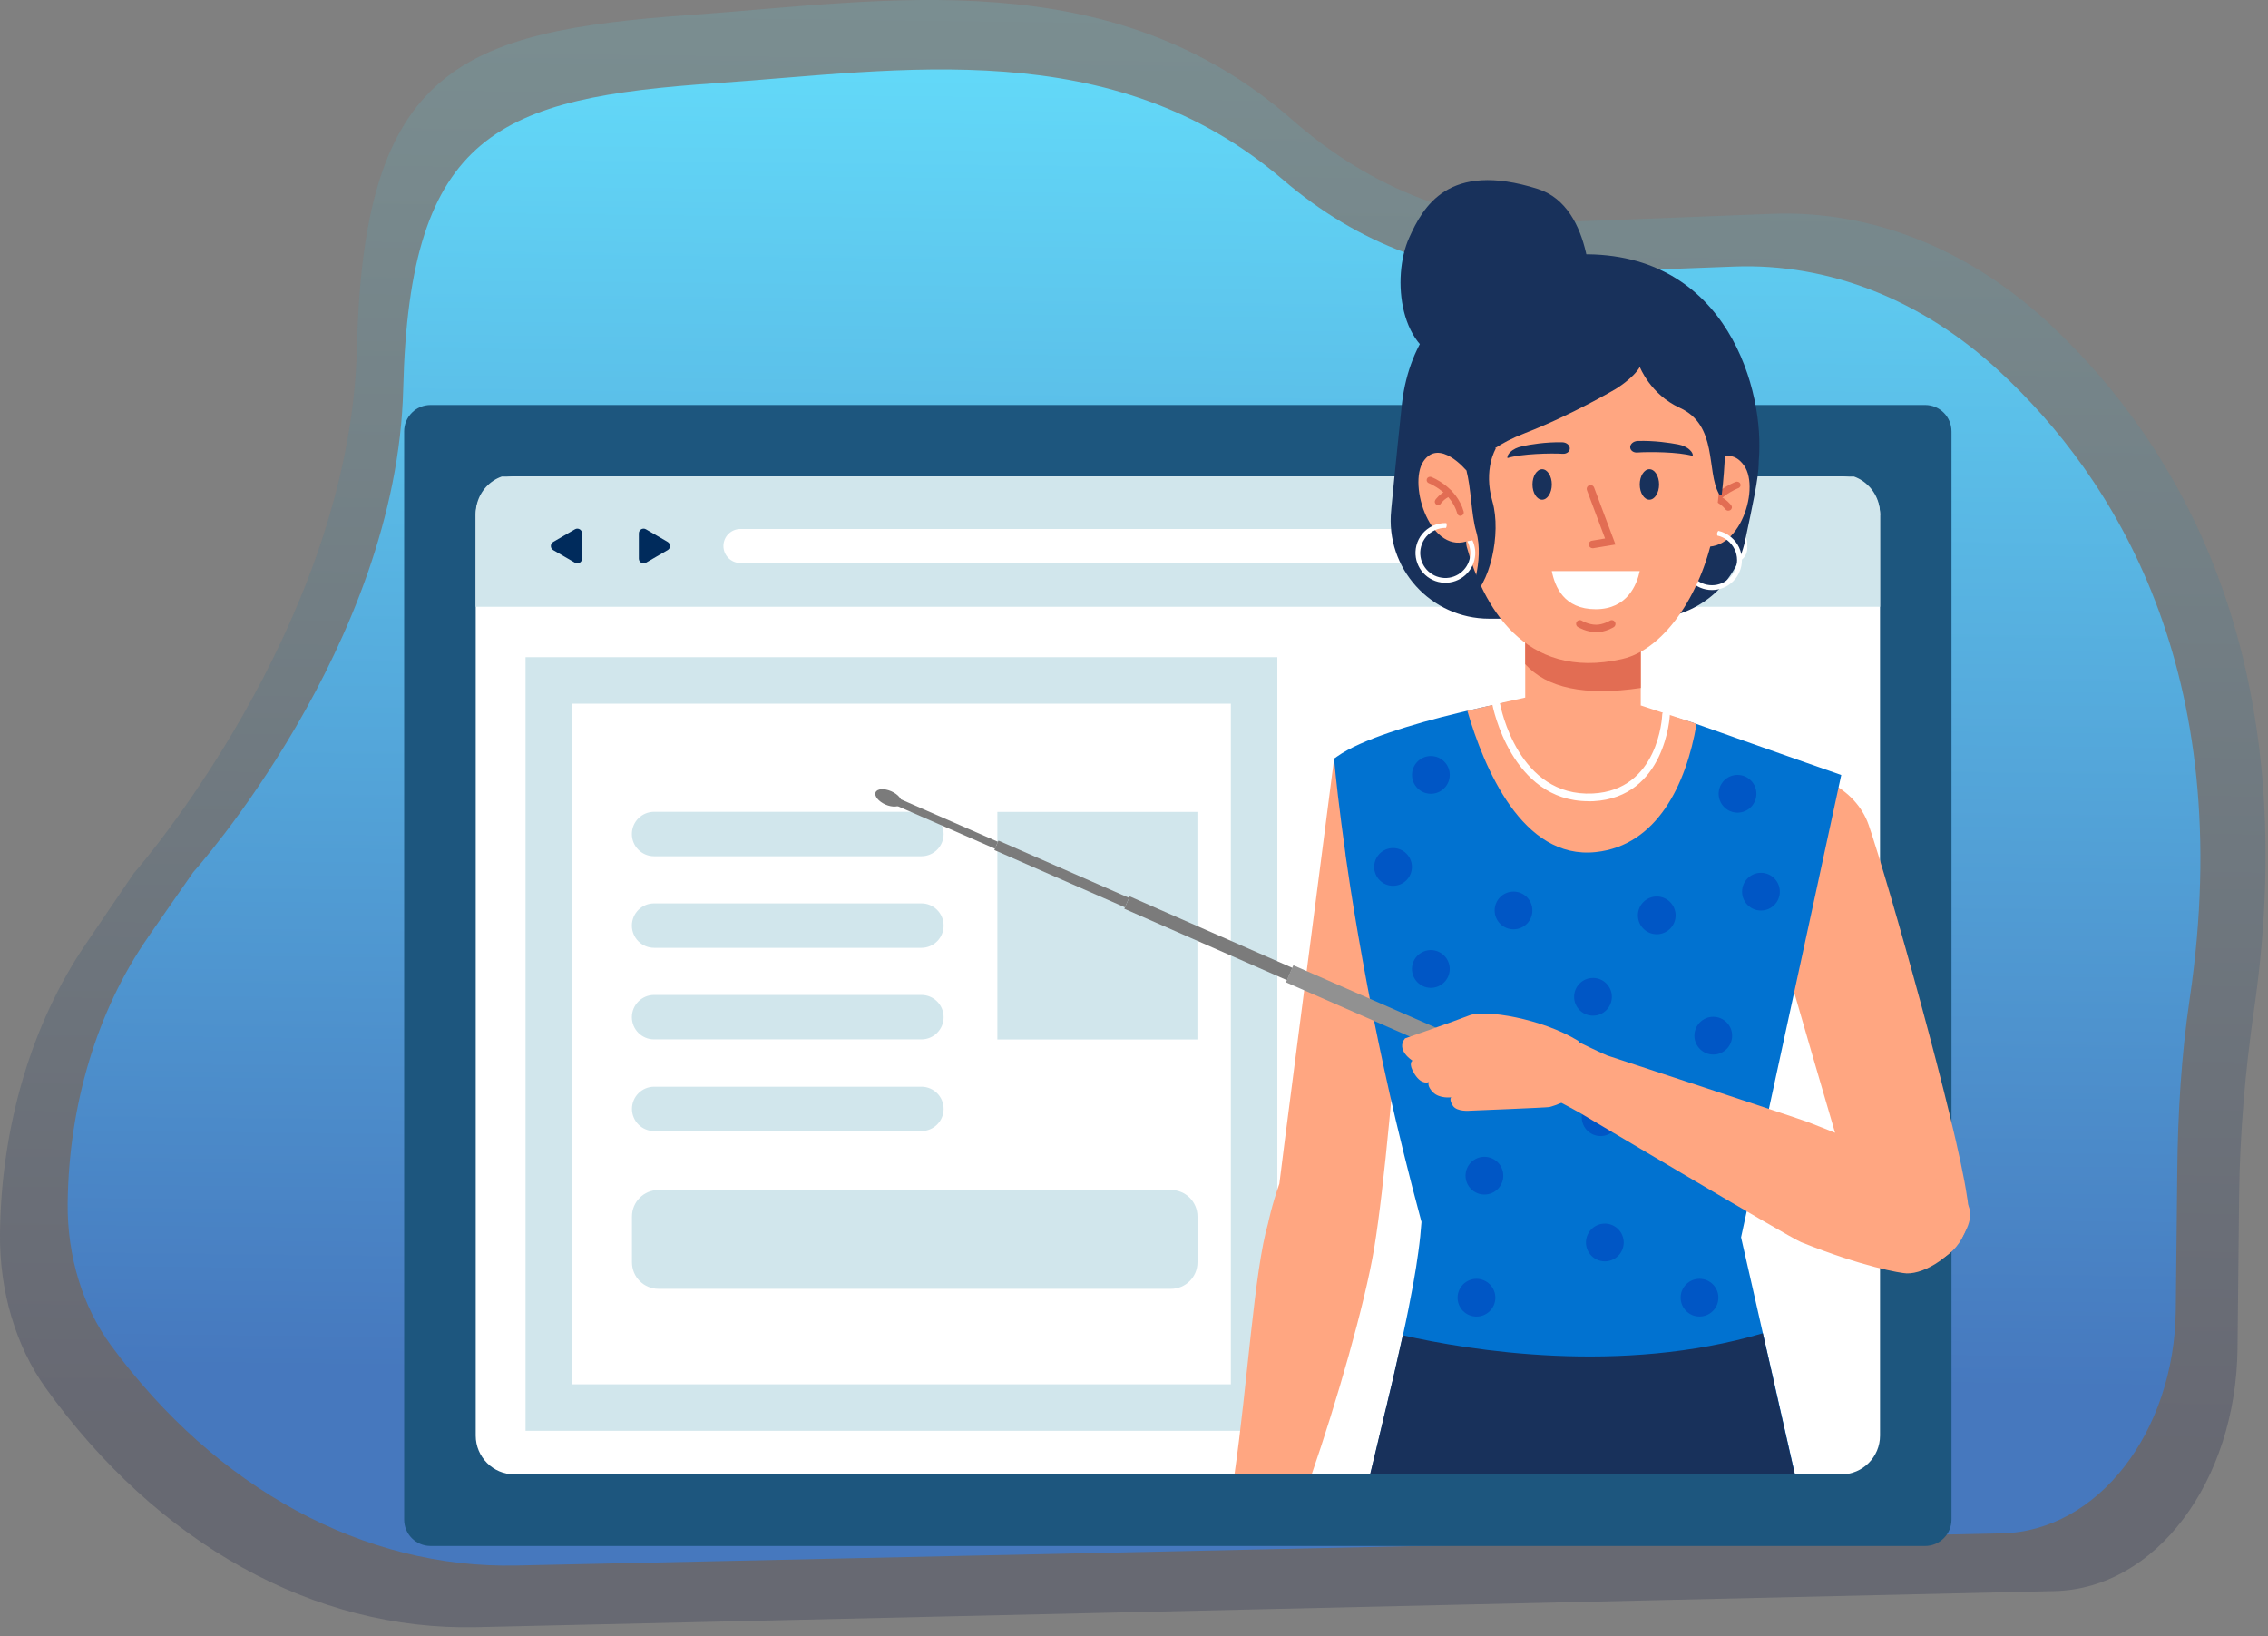 <svg width="244" height="176" viewBox="0 0 244 176" fill="none" xmlns="http://www.w3.org/2000/svg">
<rect x="0" y="0" width="244" height="176" fill="#808080" stroke="none"/>
<g clip-path="url(#clip0_61_9005)">
<path opacity="0.26" d="M9.21 101.57L14.39 93.94C14.39 93.94 37.69 67.44 38.4 37.4C39.12 7.35 49.47 3.37 74.27 1.61C95.24 0.13 119.47 -4.27 139.03 12.89C147.61 20.42 157.75 24.28 168.02 23.88L190.64 23C201.43 22.58 212.07 26.85 220.88 35.19C233.94 47.54 248.05 70.23 242.49 108.65C241.55 115.17 240.96 122.02 240.89 128.67L240.72 145.01C240.57 159.36 231.91 170.9 221.03 171.14L51.25 175.02C33.8 175.42 16.98 166.08 4.92 149.3C1.7 144.81 -0.06 138.87 2.02889e-05 132.73C0.12 121.19 3.39 110.13 9.21 101.57Z" fill="url(#paint0_linear_61_9005)"/>
<path d="M15.92 100.81L20.8 93.8C20.8 93.8 42.72 69.44 43.38 41.82C44.04 14.19 53.78 10.54 77.12 8.94C96.85 7.59 119.64 3.56 138.05 19.35C146.13 26.28 155.67 29.83 165.32 29.47L186.6 28.67C196.75 28.29 206.76 32.23 215.06 39.9C227.35 51.27 240.79 72.14 235.57 107.48C234.68 113.48 234.3 119.78 234.24 125.89L234.08 140.91C233.94 154.11 225.63 164.71 215.39 164.93L55.57 168.39C39.15 168.75 23.28 160.14 11.93 144.7C8.9 140.58 7.23 135.11 7.28 129.47C7.39 118.86 10.45 108.69 15.92 100.82V100.81Z" fill="url(#paint1_linear_61_9005)"/>
<path d="M209.95 163.45V46.4C209.95 44.831 208.678 43.56 207.11 43.56L46.32 43.56C44.752 43.56 43.48 44.831 43.48 46.4V163.45C43.48 165.019 44.752 166.29 46.32 166.29H207.11C208.678 166.29 209.95 165.019 209.95 163.45Z" fill="#1D567E"/>
<path d="M202.26 55.42V154.42C202.26 156.72 200.39 158.59 198.09 158.59H55.35C53.05 158.59 51.18 156.72 51.18 154.42V55.42C51.18 55.03 51.23 54.64 51.34 54.28C51.71 52.97 52.7 51.93 53.98 51.48C54.41 51.33 54.87 51.25 55.35 51.25H198.09C198.57 51.25 199.04 51.33 199.47 51.48C200.74 51.92 201.74 52.97 202.11 54.28C202.21 54.64 202.27 55.03 202.27 55.42H202.26Z" fill="white"/>
<path d="M202.26 55.26V65.27H51.18V55.26C51.18 54.86 51.23 54.47 51.34 54.1C51.71 52.77 52.7 51.71 53.98 51.26H199.46C200.73 51.71 201.73 52.78 202.1 54.1C202.2 54.47 202.26 54.86 202.26 55.26Z" fill="#D1E6EC"/>
<path d="M187.98 58.5V58.96C187.98 59.85 187.26 60.56 186.38 60.56H79.66C78.65 60.56 77.83 59.74 77.83 58.73C77.83 57.72 78.65 56.9 79.66 56.9H186.38C187.27 56.9 187.98 57.62 187.98 58.5Z" fill="white"/>
<path d="M62.62 58.73V60.09C62.62 60.48 62.2 60.72 61.86 60.53L60.69 59.85L59.52 59.17C59.18 58.98 59.18 58.49 59.52 58.29L60.69 57.61L61.86 56.93C62.2 56.74 62.62 56.98 62.62 57.37V58.73Z" fill="#002B5C"/>
<path d="M68.73 58.73V60.09C68.73 60.48 69.15 60.72 69.49 60.53L70.66 59.85L71.83 59.17C72.17 58.98 72.17 58.49 71.83 58.29L70.66 57.61L69.49 56.93C69.15 56.74 68.73 56.98 68.73 57.37V58.73Z" fill="#002B5C"/>
<path d="M132.42 75.69V148.9H61.54V75.69H132.42ZM137.42 70.69H56.54V153.9H137.42V70.69Z" fill="#D1E6EC"/>
<path d="M125.98 128H70.84C69.266 128 67.99 129.276 67.99 130.85V135.78C67.99 137.354 69.266 138.63 70.84 138.63H125.98C127.554 138.63 128.83 137.354 128.83 135.78V130.85C128.83 129.276 127.554 128 125.98 128Z" fill="#D1E6EC"/>
<path d="M128.82 87.33H107.3V111.81H128.82V87.33Z" fill="#D1E6EC"/>
<path d="M99.13 92.1H70.37C69.05 92.1 67.98 91.03 67.98 89.71C67.98 88.39 69.05 87.32 70.37 87.32H99.13C100.45 87.32 101.52 88.39 101.52 89.71C101.52 91.03 100.45 92.1 99.13 92.1Z" fill="#D1E6EC"/>
<path d="M99.13 101.95H70.37C69.05 101.95 67.98 100.88 67.98 99.56C67.98 98.24 69.05 97.17 70.37 97.17H99.13C100.45 97.17 101.52 98.24 101.52 99.56C101.52 100.88 100.45 101.95 99.13 101.95Z" fill="#D1E6EC"/>
<path d="M99.13 111.8H70.37C69.05 111.8 67.98 110.73 67.98 109.41C67.98 108.09 69.05 107.02 70.37 107.02H99.13C100.45 107.02 101.52 108.09 101.52 109.41C101.52 110.73 100.45 111.8 99.13 111.8Z" fill="#D1E6EC"/>
<path d="M99.13 116.89H70.38C69.06 116.89 67.99 117.958 67.99 119.275C67.99 120.592 69.06 121.66 70.38 121.66H99.13C100.45 121.66 101.52 120.592 101.52 119.275C101.52 117.958 100.45 116.89 99.13 116.89Z" fill="#D1E6EC"/>
<path d="M211.62 128.73C210.51 120.95 203.08 94.63 201.03 88.71C199.67 84.79 194.79 82.19 191.01 84.04C188.27 85.38 188.72 90.24 189.43 94.11C189.71 95.6 200.08 130.9 200.13 131.11C202.22 139.13 213.16 136.94 211.62 128.73Z" fill="#FFA681"/>
<path d="M138.22 122.71L143.53 81.6C143.53 81.6 147.28 79.36 152.32 82.68C152.32 82.68 150.03 120.94 147.85 134.2C146.85 140.26 143.75 150.97 141.11 158.6L132.81 158.58C134.22 148.83 134.94 136.65 136.42 131.61C136.42 131.61 136.8 129.72 137.64 127.32L138.22 122.71Z" fill="#FFA681"/>
<path d="M171.15 32.47C171.15 32.47 171.63 22.28 165.43 20.32C155.78 17.27 153.09 22.28 151.6 25.58C149.69 29.82 150.5 38.13 156.26 38.94C164.86 40.14 170.61 35.31 171.14 32.47H171.15Z" fill="#18315B"/>
<path d="M177.37 66.55C182.39 66.55 186.72 63.03 187.75 58.13C188.49 54.59 189.21 51.46 189.21 49.7V49.65C189.26 49.09 189.28 48.54 189.28 47.99C189.35 39.95 184.39 25.26 166.95 27.6C166.95 27.6 152.48 29.25 150.83 43.39C150.83 43.39 150.14 49.91 149.69 54.64C149.69 54.72 149.67 54.81 149.67 54.89C149.03 61.13 153.94 66.55 160.22 66.55H177.37Z" fill="#18315B"/>
<path d="M144.75 91.9C144.91 93 145.08 94.17 145.27 95.42C145.76 98.56 146.37 102.15 147.12 106.12C147.34 107.28 147.57 108.47 147.81 109.7C148.49 113.07 149.26 116.66 150.15 120.44C150.43 121.62 150.72 122.81 151.02 124.04C151.61 126.44 152.25 128.91 152.93 131.44C152.86 132.44 152.75 133.52 152.59 134.66C152.45 135.74 152.26 136.88 152.05 138.06C151.73 139.82 151.36 141.69 150.93 143.64C150.6 145.1 150.27 146.62 149.91 148.15C149.65 149.26 149.39 150.37 149.12 151.5C148.56 153.84 147.98 156.22 147.42 158.6H193.11L191.51 151.54L190.76 148.22L189.66 143.43L188.46 138.14L187.7 134.81L187.31 133.09L189.26 124.11L190.03 120.55L192.38 109.71L193.16 106.11L195.52 95.23L196.3 91.62L198.09 83.36L193.47 81.74L186.55 79.3L186.39 79.24L182.53 77.88L181.91 77.66L176.61 76.1C176.61 76.1 173.64 77.5 163.22 75.32C163.22 75.32 160.93 75.74 157.87 76.45C157.53 76.53 157.18 76.61 156.83 76.7C154.5 77.26 151.85 77.98 149.46 78.8C147.2 79.57 145.16 80.44 143.85 81.37C143.74 81.45 143.63 81.52 143.53 81.6C143.53 81.6 143.73 84.12 144.31 88.57C144.44 89.58 144.59 90.7 144.76 91.9H144.75Z" fill="#0172D0"/>
<path d="M182.52 77.88C181.41 84.39 178.25 90.95 171.69 91.65C163.76 92.51 159.65 82.56 157.86 76.45C160.92 75.73 164.1 75.03 164.1 75.03C174.52 77.21 176.53 75.88 176.53 75.88L181.9 77.65L182.52 77.87V77.88Z" fill="#FFA681"/>
<path d="M170.88 86.18C162.57 86.18 160.58 75.91 160.56 75.81C160.52 75.59 160.67 75.37 160.89 75.33C161.11 75.29 161.33 75.44 161.37 75.66C161.45 76.07 163.33 85.76 171.37 85.35C178.4 84.99 178.82 77.19 178.83 76.86C178.83 76.63 179.03 76.46 179.26 76.47C179.49 76.47 179.66 76.67 179.65 76.9C179.65 76.99 179.19 85.78 171.41 86.18C171.23 86.18 171.06 86.19 170.89 86.19L170.88 86.18Z" fill="white"/>
<path d="M153.94 85.38C155.061 85.38 155.97 84.471 155.97 83.35C155.97 82.229 155.061 81.32 153.94 81.32C152.819 81.32 151.91 82.229 151.91 83.35C151.91 84.471 152.819 85.38 153.94 85.38Z" fill="#0056C5"/>
<path d="M151.9 93.25C151.9 94.37 150.99 95.28 149.87 95.28C148.75 95.28 147.84 94.37 147.84 93.25C147.84 92.13 148.75 91.22 149.87 91.22C150.99 91.22 151.9 92.13 151.9 93.25Z" fill="#0056C5"/>
<path d="M164.86 97.93C164.86 99.05 163.95 99.96 162.83 99.96C161.71 99.96 160.8 99.05 160.8 97.93C160.8 96.81 161.71 95.9 162.83 95.9C163.95 95.9 164.86 96.81 164.86 97.93Z" fill="#0056C5"/>
<path d="M155.82 103.47C156.24 104.51 155.73 105.69 154.69 106.11C153.65 106.53 152.47 106.02 152.05 104.98C151.63 103.94 152.14 102.76 153.18 102.34C154.22 101.92 155.4 102.43 155.82 103.47Z" fill="#0056C5"/>
<path d="M173.41 107.22C173.41 108.34 172.5 109.25 171.38 109.25C170.26 109.25 169.35 108.34 169.35 107.22C169.35 106.1 170.26 105.19 171.38 105.19C172.5 105.19 173.41 106.1 173.41 107.22Z" fill="#0056C5"/>
<path d="M186.35 111.4C186.35 112.52 185.44 113.43 184.32 113.43C183.2 113.43 182.29 112.52 182.29 111.4C182.29 110.28 183.2 109.37 184.32 109.37C185.44 109.37 186.35 110.28 186.35 111.4Z" fill="#0056C5"/>
<path d="M188.96 85.38C188.96 86.5 188.05 87.41 186.93 87.41C185.81 87.41 184.9 86.5 184.9 85.38C184.9 84.26 185.81 83.35 186.93 83.35C188.05 83.35 188.96 84.26 188.96 85.38Z" fill="#0056C5"/>
<path d="M174.23 120.17C174.23 121.29 173.32 122.2 172.2 122.2C171.08 122.2 170.17 121.29 170.17 120.17C170.17 119.05 171.08 118.14 172.2 118.14C173.32 118.14 174.23 119.05 174.23 120.17Z" fill="#0056C5"/>
<path d="M161.73 126.46C161.73 127.58 160.82 128.49 159.7 128.49C158.58 128.49 157.67 127.58 157.67 126.46C157.67 125.34 158.58 124.43 159.7 124.43C160.82 124.43 161.73 125.34 161.73 126.46Z" fill="#0056C5"/>
<path d="M160.28 115.01C160.28 116.13 159.37 117.04 158.25 117.04C157.13 117.04 156.22 116.13 156.22 115.01C156.22 113.89 157.13 112.98 158.25 112.98C159.37 112.98 160.28 113.89 160.28 115.01Z" fill="#0056C5"/>
<path d="M180.27 98.46C180.27 99.58 179.36 100.49 178.24 100.49C177.12 100.49 176.21 99.58 176.21 98.46C176.21 97.34 177.12 96.43 178.24 96.43C179.36 96.43 180.27 97.34 180.27 98.46Z" fill="#0056C5"/>
<path d="M191.48 95.91C191.48 97.03 190.57 97.94 189.45 97.94C188.33 97.94 187.42 97.03 187.42 95.91C187.42 94.79 188.33 93.88 189.45 93.88C190.57 93.88 191.48 94.79 191.48 95.91Z" fill="#0056C5"/>
<path d="M184.32 123.53C184.32 124.65 183.41 125.56 182.29 125.56C181.17 125.56 180.26 124.65 180.26 123.53C180.26 122.41 181.17 121.5 182.29 121.5C183.41 121.5 184.32 122.41 184.32 123.53Z" fill="#0056C5"/>
<path d="M184.87 139.58C184.87 140.7 183.96 141.61 182.84 141.61C181.72 141.61 180.81 140.7 180.81 139.58C180.81 138.46 181.72 137.55 182.84 137.55C183.96 137.55 184.87 138.46 184.87 139.58Z" fill="#0056C5"/>
<path d="M174.54 132.89C174.96 133.93 174.45 135.11 173.41 135.53C172.37 135.95 171.19 135.44 170.77 134.4C170.35 133.36 170.86 132.18 171.9 131.76C172.94 131.34 174.12 131.85 174.54 132.89Z" fill="#0056C5"/>
<path d="M160.73 138.83C161.15 139.87 160.64 141.05 159.6 141.47C158.56 141.89 157.38 141.38 156.96 140.34C156.54 139.3 157.05 138.12 158.09 137.7C159.13 137.28 160.31 137.79 160.73 138.83Z" fill="#0056C5"/>
<path d="M193.1 158.59L192.88 157.66L191.49 151.54L190.98 149.3L190.74 148.21L190.63 147.71L189.65 143.41C174.34 147.93 158.11 145.25 150.92 143.63C150.6 145.08 150.25 146.6 149.9 148.14C149.82 148.48 149.74 148.81 149.66 149.15C149.53 149.68 149.4 150.2 149.28 150.73C149.23 150.99 149.17 151.23 149.1 151.48C148.55 153.82 147.97 156.21 147.4 158.58H193.1V158.59Z" fill="#18315B"/>
<path d="M183.29 50.62C183.29 50.62 185.78 47.46 187.63 50.07C189.48 52.68 186.86 60.39 182.33 58.51L183.29 50.62Z" fill="#FFA681"/>
<path d="M183.32 56.13C183.49 56.13 183.64 56.02 183.69 55.86C184.39 53.48 186.99 52.52 187.01 52.51C187.21 52.44 187.31 52.23 187.23 52.04C187.16 51.85 186.93 51.76 186.74 51.83C186.62 51.87 183.76 52.93 182.95 55.67C182.89 55.86 183.01 56.06 183.22 56.12C183.25 56.12 183.29 56.13 183.32 56.13Z" fill="#E26D53"/>
<path d="M185.94 54.93C186.01 54.93 186.08 54.91 186.15 54.87C186.33 54.76 186.38 54.54 186.26 54.37C186.24 54.34 185.78 53.68 184.82 53.27C184.63 53.19 184.4 53.27 184.31 53.45C184.22 53.63 184.31 53.85 184.5 53.93C185.24 54.25 185.6 54.76 185.61 54.76C185.68 54.87 185.81 54.93 185.93 54.93H185.94Z" fill="#E26D53"/>
<path d="M182.17 58.46C181.74 58.94 181.48 59.57 181.48 60.25C181.48 61.74 182.69 62.95 184.18 62.95C185.67 62.95 186.88 61.74 186.88 60.25C186.88 59.39 186.48 58.63 185.85 58.13C185.54 57.88 185.17 57.7 184.76 57.61C184.69 57.43 184.73 57.26 184.86 57.1C185.38 57.21 185.85 57.45 186.24 57.78C186.95 58.37 187.4 59.26 187.4 60.25C187.4 62.03 185.96 63.47 184.18 63.47C182.4 63.47 180.96 62.03 180.96 60.25C180.96 59.48 181.23 58.79 181.68 58.23C181.84 58.3 182.01 58.38 182.17 58.45V58.46Z" fill="white"/>
<path d="M164.09 66.74V76.19C164.09 76.19 168.48 79.58 171.91 79.88C175.33 80.18 176.52 76.14 176.52 76.14V67.34L164.09 66.74Z" fill="#FFA681"/>
<path d="M164.09 67.67V71.44C166.39 73.99 170.47 74.9 176.52 74V68.26L164.09 67.66V67.67Z" fill="#E26D53"/>
<path d="M184.79 54.22C184.68 55.13 184.55 56.06 184.39 56.99C183.3 63.14 179.41 69.78 174.5 70.89C163.9 73.3 159.49 64.97 157.8 58.82C157.61 58.14 157.96 57.36 157.82 56.55C157.47 54.64 156.7 52.46 156.52 50.32C156.4 48.83 156.31 47.37 156.25 46.04C156.08 42.3 158.24 38.87 161.62 37.53C166.49 35.59 173.9 34.06 180.91 38.17C183.5 39.69 185.12 42.5 185.18 45.58C185.22 47.93 185.16 51 184.79 54.22Z" fill="#FFA681"/>
<path d="M171.34 58.97C171.14 58.97 170.97 58.83 170.93 58.63C170.89 58.41 171.04 58.19 171.27 58.16L172.68 57.92L170.73 52.73C170.65 52.52 170.76 52.28 170.97 52.2C171.18 52.12 171.42 52.23 171.5 52.44L173.8 58.57L171.4 58.97C171.4 58.97 171.35 58.97 171.33 58.97H171.34Z" fill="#E26D53"/>
<path d="M176.41 52.11C176.41 53.02 176.88 53.75 177.45 53.75C178.02 53.75 178.49 53.01 178.49 52.11C178.49 51.21 178.02 50.47 177.45 50.47C176.88 50.47 176.41 51.21 176.41 52.11Z" fill="#18315B"/>
<path d="M164.87 52.11C164.87 53.02 165.34 53.75 165.91 53.75C166.48 53.75 166.95 53.01 166.95 52.11C166.95 51.21 166.48 50.47 165.91 50.47C165.34 50.47 164.87 51.21 164.87 52.11Z" fill="#18315B"/>
<path d="M180.53 47.8C179.69 47.64 177.99 47.37 176.18 47.43C175.7 47.45 175.32 47.81 175.39 48.18C175.44 48.49 175.77 48.7 176.15 48.67C177.38 48.58 180.61 48.6 182.11 49.04C182.15 48.82 182.01 48.59 181.79 48.39C181.47 48.08 181.02 47.89 180.53 47.8Z" fill="#18315B"/>
<path d="M163.74 48C164.58 47.82 166.27 47.53 168.08 47.57C168.56 47.58 168.94 47.93 168.88 48.31C168.83 48.62 168.51 48.83 168.13 48.81C166.9 48.73 163.67 48.8 162.18 49.27C162.14 49.05 162.28 48.82 162.49 48.62C162.81 48.31 163.26 48.11 163.74 48.01V48Z" fill="#18315B"/>
<path d="M176.41 61.43C176.1 62.87 175.09 65.53 171.67 65.53C168.25 65.53 167.28 63.1 166.95 61.43H176.41Z" fill="white"/>
<path d="M171.72 68.01C172.71 68.01 173.58 67.48 173.61 67.46C173.8 67.34 173.86 67.09 173.74 66.9C173.62 66.71 173.38 66.65 173.19 66.77C173.19 66.77 172.47 67.2 171.72 67.2C170.91 67.2 170.18 66.77 170.17 66.76C169.98 66.65 169.73 66.71 169.62 66.9C169.51 67.09 169.57 67.34 169.76 67.45C169.8 67.47 170.68 68 171.73 68L171.72 68.01Z" fill="#E26D53"/>
<path d="M185.22 53.25C185.12 53.33 185.03 53.3 184.94 53.14C183.54 50.67 184.86 45.75 180.71 43.86C177.55 42.42 176.42 39.47 176.42 39.47C175.7 40.71 173.82 41.84 173.82 41.84C173.82 41.84 169.05 44.66 164.1 46.57C162.63 47.14 161.58 47.71 160.84 48.21C160.9 48.23 160.93 48.24 160.93 48.24C160.93 48.24 159.56 50.47 160.56 53.93C161.56 57.39 160.27 63.11 158.04 64.42C158.08 64.32 159.75 60.37 158.81 57.15C158.27 55.3 158.27 52.36 157.75 50.6C157.18 50.21 155.86 49.54 155.41 49.28C155.28 47.76 155.19 46.27 155.13 44.92C154.95 41.11 157.23 37.61 160.8 36.24C165.94 34.26 173.74 32.7 181.13 36.89C183.86 38.44 185.57 41.3 185.64 44.44C185.68 46.84 185.62 49.97 185.23 53.25H185.22Z" fill="#18315B"/>
<path d="M157.75 50.6C157.75 50.6 154.85 47.09 153.14 49.62C151.43 52.15 153.95 59.92 158.14 58.1L157.75 50.61V50.6Z" fill="#FFA681"/>
<path d="M157.87 58.22C158.17 58.79 158.27 59.46 158.11 60.13C157.75 61.57 156.28 62.46 154.84 62.09C153.4 61.73 152.51 60.26 152.88 58.82C153.09 57.99 153.66 57.34 154.39 57.02C154.75 56.86 155.16 56.77 155.57 56.78C155.64 56.63 155.68 56.46 155.6 56.26C155.07 56.24 154.56 56.36 154.1 56.58C153.27 56.98 152.62 57.73 152.38 58.69C151.95 60.41 153 62.16 154.72 62.59C156.44 63.02 158.19 61.97 158.62 60.25C158.81 59.51 158.71 58.76 158.41 58.12C158.23 58.15 158.06 58.18 157.88 58.22H157.87Z" fill="white"/>
<path d="M157.12 55.49C156.97 55.49 156.82 55.39 156.78 55.23C156.13 52.92 153.74 51.98 153.71 51.97C153.53 51.9 153.44 51.7 153.51 51.51C153.58 51.33 153.78 51.24 153.97 51.3C154.08 51.34 156.72 52.37 157.47 55.03C157.52 55.22 157.41 55.41 157.22 55.47C157.19 55.47 157.16 55.48 157.12 55.48V55.49Z" fill="#E26D53"/>
<path d="M154.71 54.33C154.64 54.33 154.58 54.31 154.52 54.27C154.36 54.16 154.31 53.95 154.41 53.78C154.43 53.75 154.85 53.11 155.74 52.71C155.92 52.63 156.13 52.71 156.21 52.89C156.29 53.07 156.21 53.28 156.03 53.36C155.34 53.67 155.01 54.16 155.01 54.17C154.94 54.28 154.83 54.33 154.71 54.33Z" fill="#E26D53"/>
<path d="M207.67 126.46C205.43 125.07 202.34 123.76 194.63 120.74C193.47 120.29 172.88 113.52 172.88 113.52C171.89 113.09 169.83 112.08 169.83 112.08C169.83 112.08 167.48 110.39 165.55 113.06C163.06 116.5 166.43 117.82 166.43 117.82C166.43 117.82 168.83 119.05 169.98 119.71C169.98 119.71 192.51 133.11 193.77 133.61C200.42 136.28 204.5 136.95 205.13 136.97C207.11 137.02 210.32 135.1 211.62 132.08C212.92 129.06 210.25 128.07 207.67 126.47V126.46Z" fill="#FFA681"/>
<path d="M139.144 103.827L138.342 105.659L167.025 118.214L167.827 116.382L139.144 103.827Z" fill="#919191"/>
<path d="M121.542 96.42L120.959 97.748L138.456 105.432L139.039 104.105L121.542 96.42Z" fill="#7B7B7B"/>
<path d="M107.42 90.417L106.974 91.433L121.023 97.594L121.468 96.578L107.42 90.417Z" fill="#7B7B7B"/>
<path d="M95.965 85.562L95.641 86.305L107.039 91.287L107.364 90.545L95.965 85.562Z" fill="#7B7B7B"/>
<path d="M95.26 86.54C96.02 86.87 96.77 86.82 96.95 86.43C97.12 86.03 96.65 85.45 95.89 85.11C95.13 84.78 94.38 84.82 94.2 85.22C94.03 85.61 94.5 86.2 95.26 86.54Z" fill="#7B7B7B"/>
<path d="M151.16 111.69C151.16 111.69 156.37 109.89 158.07 109.22C159.77 108.55 165.87 109.56 169.77 111.94C169.77 111.94 171.82 114.39 170.87 116.27C169.92 118.15 166.99 119.02 166.68 119.08C166.37 119.14 158.16 119.47 158.16 119.47C158.16 119.47 156.74 119.62 156.3 118.93C155.86 118.24 156.13 118.03 156.13 118.03C156.13 118.03 154.89 118.2 154.18 117.5C153.47 116.8 153.72 116.39 153.72 116.39C153.72 116.39 152.97 116.76 152.2 115.55C151.43 114.34 151.96 114.09 151.96 114.09C151.96 114.09 150.13 112.94 151.16 111.69Z" fill="#FFA681"/>
</g>
<defs>
<linearGradient id="paint0_linear_61_9005" x1="126.369" y1="153.197" x2="128.471" y2="-17.755" gradientUnits="userSpaceOnUse">
<stop stop-color="#1F254B"/>
<stop offset="1" stop-color="#72C6CE"/>
</linearGradient>
<linearGradient id="paint1_linear_61_9005" x1="126.808" y1="148.432" x2="128.623" y2="-8.978" gradientUnits="userSpaceOnUse">
<stop stop-color="#4678BE"/>
<stop offset="1" stop-color="#66E4FF"/>
</linearGradient>
<clipPath id="clip0_61_9005">
<rect width="243.73" height="175.02" fill="white"/>
</clipPath>
</defs>
</svg>

